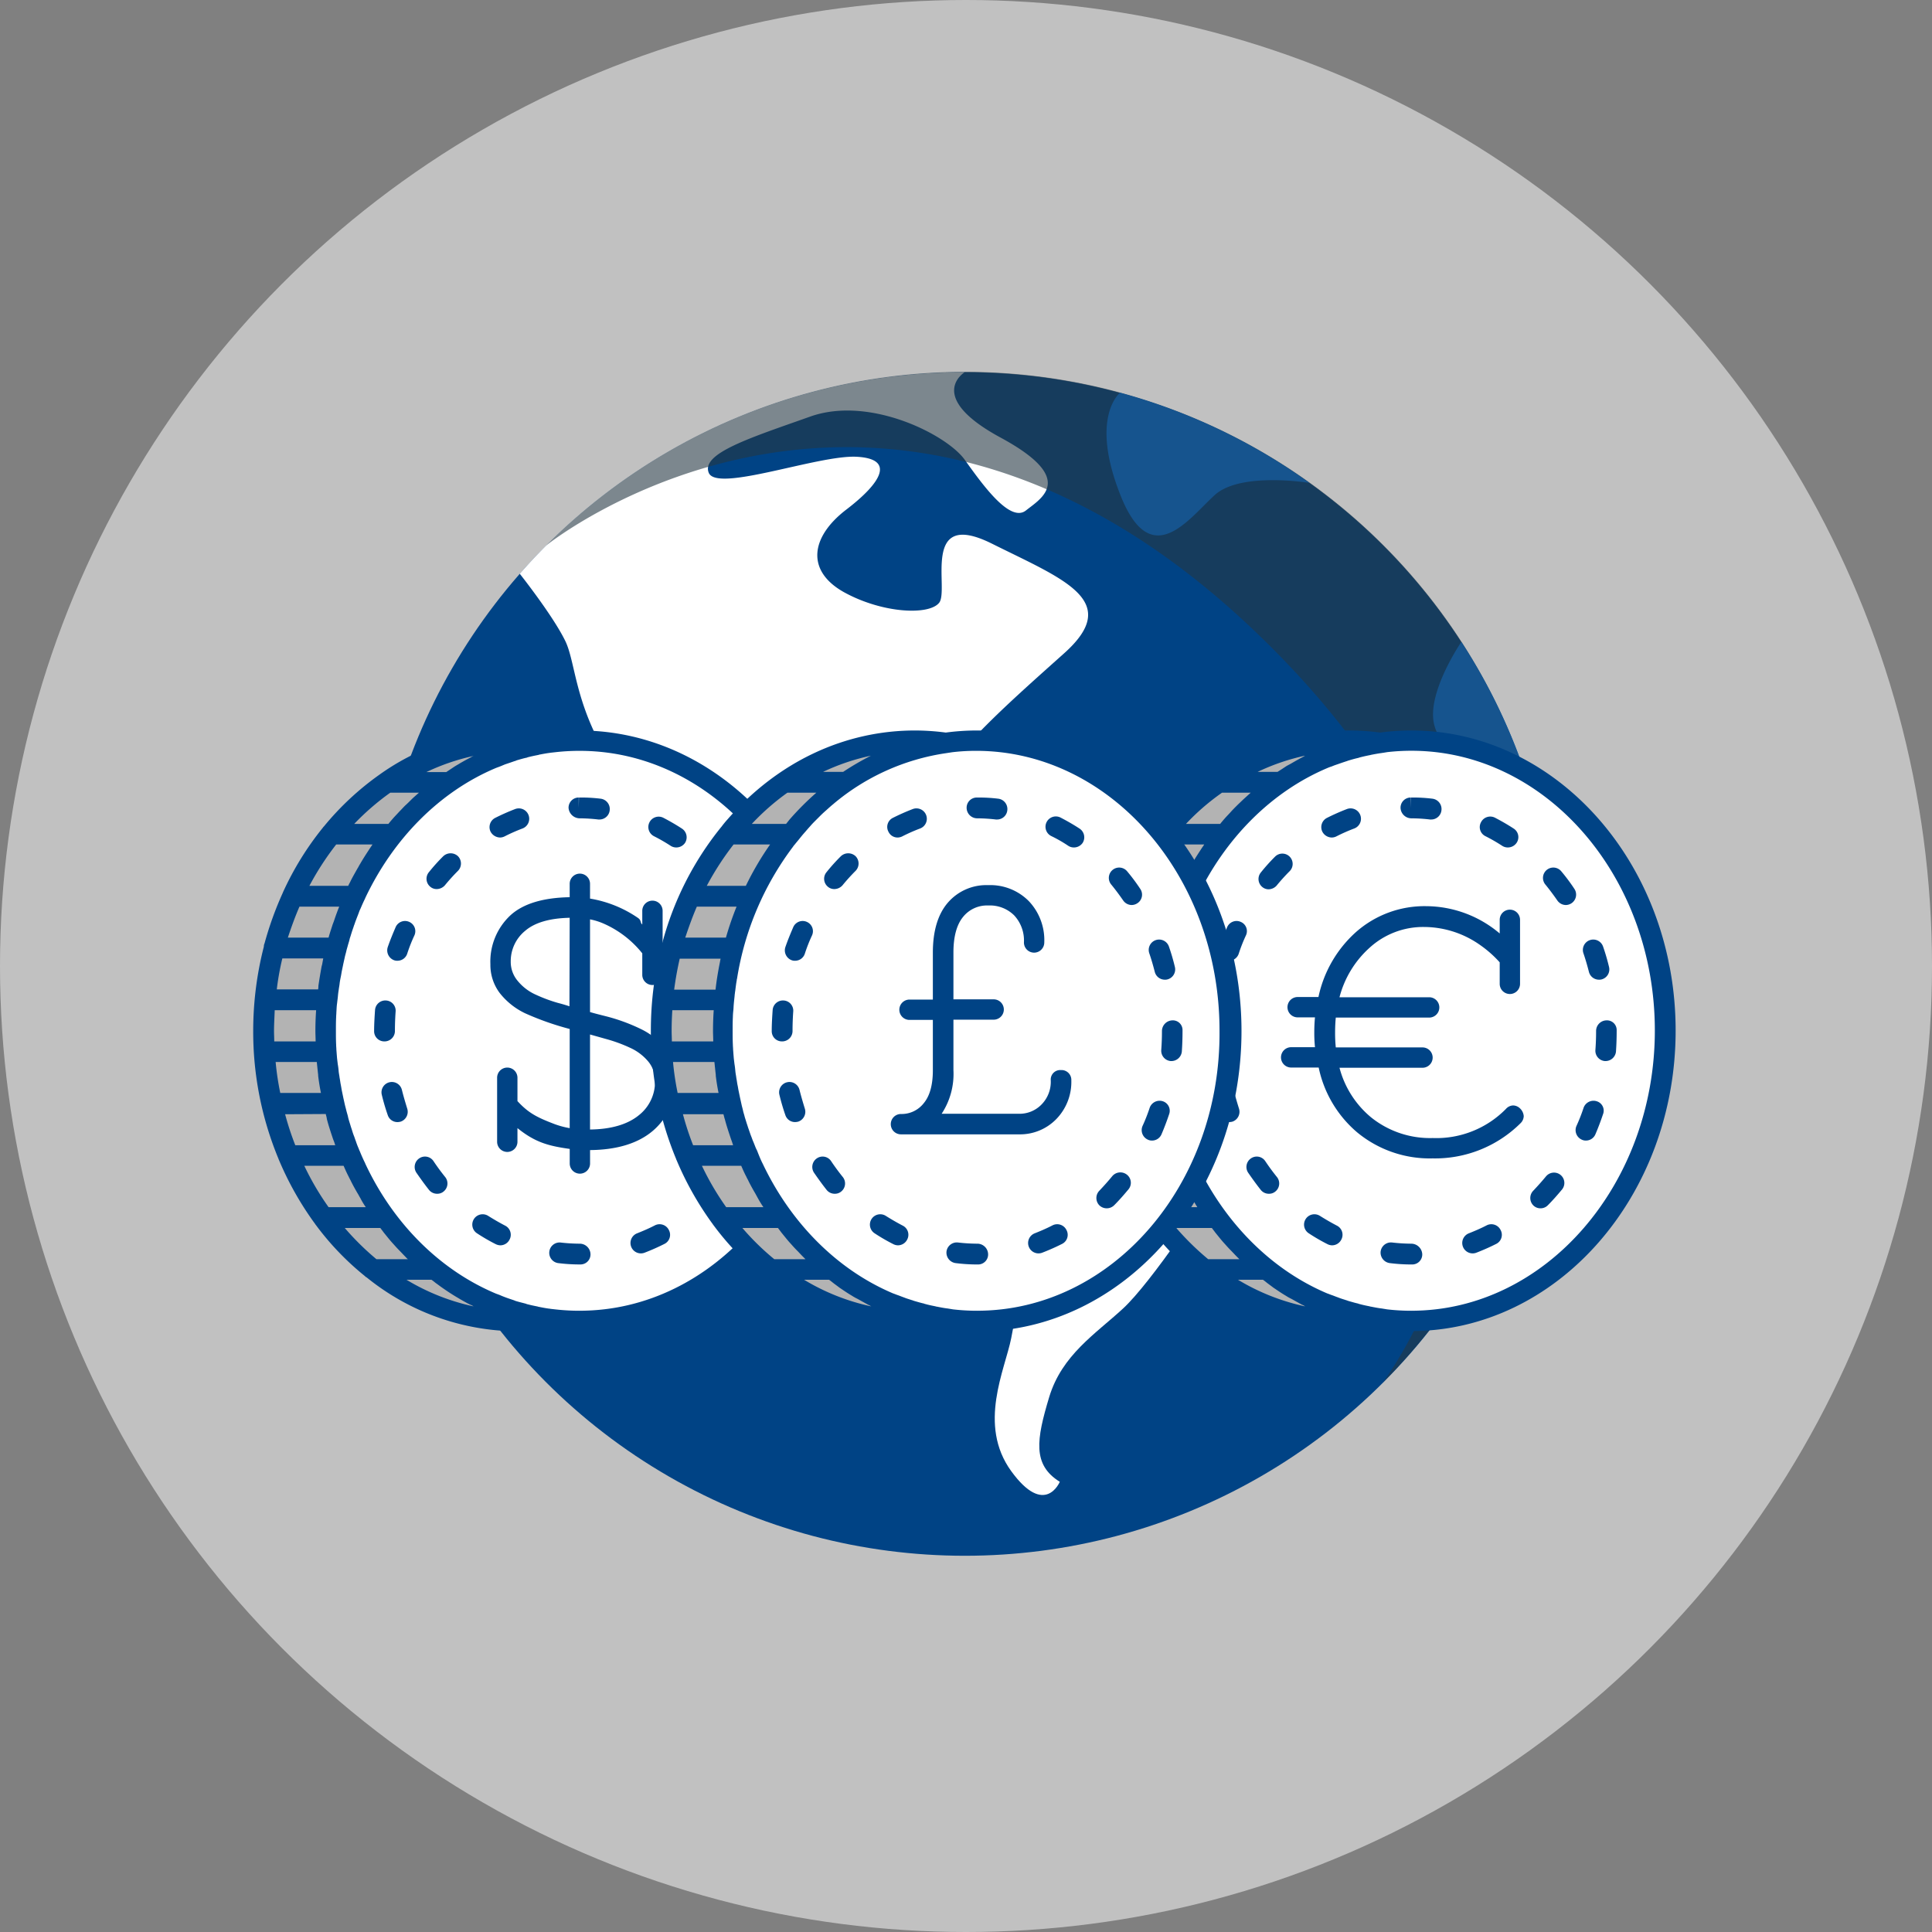 <svg xmlns="http://www.w3.org/2000/svg" viewBox="-17953 -15396 329 329"><rect x="-17953" y="-15396" width="329" height="329" fill="#808080" stroke="none"/><defs><style>.a{fill:#f2f2f2;opacity:0.575;}.b{fill:#004385;}.c{fill:#0080ff;}.d{fill:#fff;}.e{fill:#253744;opacity:0.6;}.f{fill:#b3b3b3;}</style></defs><g transform="translate(-18412 -17243)"><circle class="a" cx="164.5" cy="164.5" r="164.5" transform="translate(459 1847)"/><g transform="translate(502.119 1910.376)"><g transform="translate(20.392)"><circle class="b" cx="100.778" cy="100.778" r="100.778"/><path class="c" d="M520.3,171.537A100.132,100.132,0,0,0,504.085,116.7s-5.747,8.385-4.685,13.778,7.44,5.826,6.771,9.763c-.669,3.976-5.314-1.142-11.1,9.29-5.747,10.432-2.874,24.84,5.393,25.9C508.769,176.576,520.3,171.537,520.3,171.537Z" transform="translate(-318.748 -70.759)"/><path class="c" d="M371.434,8.9a100.262,100.262,0,0,1,32.241,15.353s-11.692-1.929-16.1,2.047-10.865,13.306-16.1,0C366.2,12.955,371.434,8.9,371.434,8.9Z" transform="translate(-244.202 -5.396)"/><path class="d" d="M115.3,34.327A100.575,100.575,0,0,1,191.08,0s-6.85,4.133,6.1,11.141,7.007,10.275,4.33,12.4c-2.716,2.165-7.362-4.33-10.432-8.621s-16.219-10.944-26.3-7.362-18.7,6.259-17.282,9.605c1.457,3.346,18.7-3.11,25.194-2.756s4.33,4.33-1.811,9.015c-6.1,4.685-6.85,10.432-.354,14.054,6.5,3.582,14.408,3.976,16.18,1.811,1.811-2.165-3.228-16.18,9.015-10.078s22.321,9.723,12.243,18.7C197.891,56.924,186.356,67,186,72.749s3.582,10.432,1.457,10.786c-2.165.354-4.133-2.323-5.59-4.33-1.457-1.968-8.109-2.716-11.338-1.457s-9.369,6.1-5.944,10.786,8.109,2.519,12.794,4.685,9.054,10.393,8.149,12.243-4.881-.512-8.149-6.85-9.369-2.165-13.7-3.228c-4.291-1.063-7.558-1.811-11.849-9.369-4.33-7.558-13.266-9.684-16.928-14.054C124.433,59.443,125.181,50,123.016,45.7,120.89,41.374,115.3,34.327,115.3,34.327Z" transform="translate(-90.302)"/><path class="d" d="M313.243,259.316s10.786,1.063,16.18,5.748,6.1,6.5,14.408,8.267c8.267,1.811,11.889,6.5,6.5,15.471-5.393,9.015-15.117,23.384-19.8,27.714s-10.432,7.913-12.6,15.117-2.874,11.5,1.811,14.408c0,0-2.519,6.1-8.267-1.811s-1.063-17.282,0-22.675,3.976-21.612,2.165-25.549c-1.811-3.976-10.078-6.5-12.243-14.762S303.008,256.876,313.243,259.316Z" transform="translate(-202.781 -157.082)"/><path class="e" d="M126.7,29.525A100.767,100.767,0,1,1,269.206,172.031s45.7-60.467-19.014-125.185C185.474-17.912,126.7,29.525,126.7,29.525Z" transform="translate(-97.215 0)"/></g><g transform="translate(141.64 61.018)"><ellipse class="f" cx="43.579" cy="49.208" rx="43.579" ry="49.208" transform="translate(2.126 1.968)"/><ellipse class="d" cx="43.579" cy="49.208" rx="43.579" ry="49.208" transform="translate(12.243 1.968)"/><path class="b" d="M415.385,155a39.293,39.293,0,0,0-5.314.354,40.268,40.268,0,0,0-28.816,7.2h0a48.319,48.319,0,0,0-9.409,8.779,1.045,1.045,0,0,0-.2.236,51.093,51.093,0,0,0-6.692,10.786,1.918,1.918,0,0,0-.118.276,57.524,57.524,0,0,0-3.11,8.621,1.257,1.257,0,0,0-.118.551,57.337,57.337,0,0,0,2.48,36.06c.039.079.039.157.079.2a53.751,53.751,0,0,0,6.1,10.826c.079.079.118.2.2.276a47.368,47.368,0,0,0,8.346,8.7.948.948,0,0,0,.315.236,41.076,41.076,0,0,0,25.667,9.172,40.477,40.477,0,0,0,5.275-.354,39.292,39.292,0,0,0,5.314.354c24.8,0,45-22.951,45-51.176S440.186,155,415.385,155Zm-18.66,4.606c-.591.315-1.142.63-1.693.945-.315.2-.669.354-.984.551-.472.315-.945.63-1.457.945h-3.386a36.873,36.873,0,0,1,8.07-2.756A3.932,3.932,0,0,1,396.726,159.606Zm-17.794,76.568h-6.338a46.534,46.534,0,0,1-4.133-7.047h6.692c.276.63.551,1.26.866,1.85.118.276.276.512.394.787.354.709.748,1.417,1.142,2.086.157.276.276.512.433.787ZM367.673,185h6.771c-.315.787-.591,1.535-.866,2.323-.079.236-.157.433-.236.669-.236.748-.472,1.535-.709,2.283h-6.889A42.3,42.3,0,0,1,367.673,185Zm-4.37,21.179c0-1.181.079-2.362.118-3.543h7.047v.079c-.079,1.142-.118,2.283-.118,3.464,0,.59.039,1.181.039,1.771h-7.047C363.343,207.357,363.3,206.767,363.3,206.176Zm7.322,5.275c.079.748.157,1.5.236,2.2v.157c.118.984.276,1.968.472,2.913h-6.968a47.324,47.324,0,0,1-.787-5.275Zm1.063-17.636c-.039.2-.079.433-.118.63a4.576,4.576,0,0,1-.157.709c-.2,1.1-.394,2.2-.551,3.346v.157c0,.157-.039.315-.039.433h-7.007a44.661,44.661,0,0,1,.945-5.275Zm.433,26.494c.039.2.118.433.157.63.039.079.039.157.079.236.276,1.063.63,2.126.984,3.189.079.236.158.433.236.669.079.2.118.394.2.59h-6.81a48.613,48.613,0,0,1-1.732-5.275h6.889Zm5.866-42.555c-.157.236-.276.512-.433.748-.394.669-.748,1.378-1.142,2.086-.118.276-.276.512-.394.787a.137.137,0,0,1-.039.079h-6.614a48.051,48.051,0,0,1,4.566-7.047h6.181c-.2.315-.433.63-.63.945C378.971,176.14,378.46,176.927,377.987,177.754Zm5.157-12.164h4.881l-1.3,1.181c-.354.354-.709.669-1.063,1.024s-.709.709-1.023,1.063-.669.709-.984,1.063c-.276.315-.551.63-.827.984H377A39.134,39.134,0,0,1,383.144,165.59Zm-7.795,74.127h6.062c.2.276.394.512.59.787.551.669,1.063,1.338,1.653,1.968.315.354.63.709.984,1.063s.669.709,1.023,1.063l.433.433h-5.314A46.152,46.152,0,0,1,375.35,239.716Zm21.927,13.345a37.232,37.232,0,0,1-11.416-4.527h4.252c.236.157.472.354.669.512.354.276.748.551,1.1.827.709.472,1.378.945,2.126,1.378a7.92,7.92,0,0,0,.984.551c.551.315,1.142.63,1.693.945A2.81,2.81,0,0,1,397.277,253.062Zm18.109.748a35.36,35.36,0,0,1-4.133-.236l-.709-.118c-.079,0-.157-.039-.276-.039-.63-.079-1.22-.2-1.811-.315a.3.3,0,0,1-.157-.039c-.591-.118-1.181-.236-1.732-.394a.56.56,0,0,1-.236-.079c-.551-.118-1.063-.276-1.614-.433-.157-.039-.315-.118-.472-.157-.472-.157-.905-.276-1.378-.472-.354-.118-.709-.276-1.063-.394-.236-.079-.512-.2-.748-.276-9.487-4.015-17.361-11.928-22.163-22.006l-.118-.236c-.276-.551-.512-1.142-.748-1.732a4.373,4.373,0,0,0-.276-.63c-.2-.433-.354-.905-.551-1.338-.118-.276-.2-.551-.315-.827-.157-.394-.276-.787-.433-1.22-.118-.315-.2-.63-.315-.945-.118-.394-.236-.748-.354-1.142-.079-.354-.2-.669-.276-1.024-.079-.394-.2-.748-.276-1.142L375,217.553c-.079-.394-.157-.748-.236-1.142-.079-.354-.118-.709-.2-1.063-.079-.394-.118-.787-.2-1.181-.039-.354-.118-.709-.157-1.063-.039-.433-.079-.866-.157-1.3-.039-.315-.079-.669-.118-.984-.039-.472-.079-.984-.118-1.5,0-.276-.039-.551-.039-.827-.039-.787-.039-1.575-.039-2.362s0-1.575.039-2.362c0-.276.039-.551.039-.827.039-.512.039-.984.118-1.5.039-.315.079-.669.118-.984.039-.433.079-.866.157-1.3.039-.354.118-.709.157-1.063.039-.394.118-.787.2-1.181.079-.354.118-.709.2-1.063.079-.394.157-.748.236-1.142l.236-1.063c.079-.394.2-.748.276-1.142.079-.354.2-.669.276-1.024.118-.394.236-.748.354-1.142a8.859,8.859,0,0,1,.315-.945c.118-.394.276-.787.433-1.22.118-.276.2-.551.315-.827a13.6,13.6,0,0,1,.551-1.338,4.374,4.374,0,0,1,.276-.63c.236-.59.512-1.142.748-1.732l.118-.236c4.8-10.078,12.676-17.99,22.163-22.006a5.738,5.738,0,0,1,.748-.276c.354-.157.709-.276,1.063-.394.433-.157.905-.315,1.378-.472.157-.039.315-.118.472-.157.512-.157,1.063-.315,1.614-.433.079-.039.157-.039.236-.079.59-.157,1.142-.276,1.732-.394a.3.3,0,0,0,.157-.039c.591-.118,1.22-.236,1.811-.315.079,0,.157-.039.276-.039l.709-.118a36.378,36.378,0,0,1,4.133-.236c22.872,0,41.453,21.376,41.453,47.633S438.218,253.81,415.385,253.81Z" transform="translate(-359.8 -155)"/><path class="b" d="M527.133,368.778c-.984.512-2.008.945-2.992,1.338a1.769,1.769,0,1,0,1.26,3.307,36.883,36.883,0,0,0,3.385-1.5,1.718,1.718,0,0,0,.748-2.362A1.755,1.755,0,0,0,527.133,368.778Z" transform="translate(-458.754 -284.494)"/><path class="b" d="M555.131,346.809c-.709.866-1.457,1.693-2.2,2.48a1.783,1.783,0,0,0,0,2.48,1.7,1.7,0,0,0,1.22.512,1.723,1.723,0,0,0,1.26-.512c.866-.866,1.653-1.771,2.441-2.716a1.762,1.762,0,0,0-2.716-2.244Z" transform="translate(-476.596 -270.911)"/><path class="b" d="M492.916,376.677a29.721,29.721,0,0,1-3.267-.2,1.772,1.772,0,0,0-1.968,1.535,1.8,1.8,0,0,0,1.535,1.968,29.192,29.192,0,0,0,3.7.236h.157a1.7,1.7,0,0,0,1.693-1.771A1.886,1.886,0,0,0,492.916,376.677Z" transform="translate(-437.331 -289.284)"/><path class="b" d="M563.294,217.962a31.956,31.956,0,0,0-2.2-2.952,1.762,1.762,0,1,0-2.716,2.244c.709.866,1.378,1.771,2.008,2.677a1.781,1.781,0,0,0,1.457.787,1.821,1.821,0,0,0,.984-.315A1.771,1.771,0,0,0,563.294,217.962Z" transform="translate(-479.955 -190.996)"/><path class="b" d="M575.639,315.256a1.791,1.791,0,0,0-2.244,1.1,29.959,29.959,0,0,1-1.22,3.11,1.778,1.778,0,0,0,.905,2.323,1.544,1.544,0,0,0,.708.157,1.75,1.75,0,0,0,1.614-1.063q.709-1.653,1.3-3.425A1.667,1.667,0,0,0,575.639,315.256Z" transform="translate(-488.482 -252.113)"/><path class="b" d="M582.481,280.4a1.8,1.8,0,0,0-1.771,1.811c0,1.1-.039,2.165-.118,3.228a1.763,1.763,0,0,0,1.614,1.89h.118a1.791,1.791,0,0,0,1.771-1.614c.079-1.142.118-2.323.118-3.5v-.118A1.644,1.644,0,0,0,582.481,280.4Z" transform="translate(-493.67 -231.035)"/><path class="b" d="M436.572,214.317a1.886,1.886,0,0,0,1.378-.63q1.063-1.3,2.244-2.48a1.754,1.754,0,0,0-2.48-2.48,31.67,31.67,0,0,0-2.441,2.716,1.755,1.755,0,0,0,.236,2.48A1.68,1.68,0,0,0,436.572,214.317Z" transform="translate(-405.315 -187.272)"/><path class="b" d="M463.829,193.66a1.792,1.792,0,0,0,.787-.2,29.559,29.559,0,0,1,3.031-1.338,1.769,1.769,0,1,0-1.26-3.307,36.86,36.86,0,0,0-3.386,1.5,1.766,1.766,0,0,0-.787,2.362A1.828,1.828,0,0,0,463.829,193.66Z" transform="translate(-421.786 -175.434)"/><path class="b" d="M460.155,366.194c-.984-.512-1.929-1.063-2.874-1.653a1.763,1.763,0,1,0-1.929,2.952,32.011,32.011,0,0,0,3.189,1.85,1.792,1.792,0,0,0,.787.2,1.77,1.77,0,0,0,1.575-.984A1.738,1.738,0,0,0,460.155,366.194Z" transform="translate(-417.246 -281.871)"/><path class="b" d="M415.543,276.987q0-1.653.118-3.307a1.736,1.736,0,0,0-1.614-1.89,1.759,1.759,0,0,0-1.89,1.614c-.079,1.181-.157,2.4-.157,3.582v.039a1.731,1.731,0,0,0,1.771,1.732A1.764,1.764,0,0,0,415.543,276.987Z" transform="translate(-391.451 -225.811)"/><path class="b" d="M418.745,308.319a1.762,1.762,0,0,0-3.425.827,35.71,35.71,0,0,0,1.024,3.5A1.723,1.723,0,0,0,418,313.83a2.322,2.322,0,0,0,.551-.079,1.775,1.775,0,0,0,1.1-2.244C419.335,310.484,419.02,309.421,418.745,308.319Z" transform="translate(-393.432 -247.144)"/><path class="b" d="M421.417,237.566a1.745,1.745,0,0,0-2.323.905c-.472,1.1-.945,2.244-1.338,3.386a1.791,1.791,0,0,0,1.1,2.244,1.435,1.435,0,0,0,.551.079A1.738,1.738,0,0,0,421.063,243a26.844,26.844,0,0,1,1.22-3.11A1.7,1.7,0,0,0,421.417,237.566Z" transform="translate(-394.885 -204.97)"/><path class="b" d="M432.85,340.094a1.736,1.736,0,0,0-2.441-.472,1.771,1.771,0,0,0-.472,2.441c.709,1.024,1.417,2.008,2.165,2.952a1.751,1.751,0,0,0,1.378.63,1.65,1.65,0,0,0,1.1-.394,1.755,1.755,0,0,0,.236-2.48C434.15,341.944,433.48,341.039,432.85,340.094Z" transform="translate(-402.145 -266.754)"/><path class="b" d="M576.2,250.889a1.762,1.762,0,0,0,1.693,1.338,1.615,1.615,0,0,0,.433-.039,1.76,1.76,0,0,0,1.3-2.126,35.723,35.723,0,0,0-1.023-3.5,1.768,1.768,0,0,0-3.346,1.142C575.611,248.724,575.926,249.826,576.2,250.889Z" transform="translate(-490.383 -209.79)"/><path class="b" d="M498.15,187.543a28.3,28.3,0,0,1,3.189.2h.2a1.748,1.748,0,0,0,1.732-1.575,1.772,1.772,0,0,0-1.535-1.968,27.411,27.411,0,0,0-3.661-.2l-.039,1.771V184a1.731,1.731,0,0,0-1.732,1.771A1.859,1.859,0,0,0,498.15,187.543Z" transform="translate(-442.565 -172.584)"/><path class="b" d="M531.524,195.565a30.057,30.057,0,0,1,2.874,1.653,1.741,1.741,0,0,0,.945.276,1.8,1.8,0,0,0,1.5-.787,1.732,1.732,0,0,0-.512-2.441c-1.024-.669-2.126-1.3-3.189-1.85a1.766,1.766,0,0,0-2.362.787A1.718,1.718,0,0,0,531.524,195.565Z" transform="translate(-463.341 -177.574)"/><path class="b" d="M484.124,264.934a1.71,1.71,0,0,0-1.22.59,16.6,16.6,0,0,1-12.479,4.96,16.013,16.013,0,0,1-10.511-3.543,16.35,16.35,0,0,1-5.354-8.424h14.133a1.732,1.732,0,0,0,0-3.464H453.93a23.822,23.822,0,0,1-.118-2.48q0-1.417.118-2.6h15.9a1.732,1.732,0,0,0,0-3.464H454.56a17.113,17.113,0,0,1,5.118-8.424,13.52,13.52,0,0,1,9.212-3.543,16.652,16.652,0,0,1,9.724,3.149,19.091,19.091,0,0,1,3.228,2.874v3.661a1.732,1.732,0,1,0,3.464,0v-10.9a1.732,1.732,0,1,0-3.464,0v2.323A19.49,19.49,0,0,0,469.361,231a17.611,17.611,0,0,0-12.125,4.527,20.507,20.507,0,0,0-6.259,10.944h-3.543a1.732,1.732,0,1,0,0,3.464h2.952c-.079.787-.118,1.693-.118,2.6a23.83,23.83,0,0,0,.118,2.48h-4.055a1.732,1.732,0,0,0,0,3.464h4.685a19.75,19.75,0,0,0,6.535,11.023,19.387,19.387,0,0,0,12.873,4.448,20.643,20.643,0,0,0,14.959-5.984,1.751,1.751,0,0,0,.551-1.22,2.042,2.042,0,0,0-.709-1.378A1.719,1.719,0,0,0,484.124,264.934Z" transform="translate(-411.217 -201.082)"/></g><g transform="translate(0 61.018)"><ellipse class="f" cx="43.579" cy="49.208" rx="43.579" ry="49.208" transform="translate(1.653 1.968)"/><ellipse class="d" cx="43.579" cy="49.208" rx="43.579" ry="49.208" transform="translate(11.771 1.968)"/><path class="b" d="M55.585,155a39.293,39.293,0,0,0-5.314.354,40.268,40.268,0,0,0-28.816,7.2h0a48.318,48.318,0,0,0-9.409,8.779,1.044,1.044,0,0,0-.2.236A51.092,51.092,0,0,0,5.157,182.36a1.918,1.918,0,0,0-.118.276,57.525,57.525,0,0,0-3.11,8.621,1.257,1.257,0,0,0-.118.551A57.715,57.715,0,0,0,0,206.176a56.445,56.445,0,0,0,4.291,21.73c.039.079.039.157.079.2a53.747,53.747,0,0,0,6.1,10.826c.079.079.118.2.2.276a47.369,47.369,0,0,0,8.346,8.7.947.947,0,0,0,.315.236A41.076,41.076,0,0,0,45,257.313a40.481,40.481,0,0,0,5.275-.354,39.3,39.3,0,0,0,5.314.354c24.8,0,45-22.951,45-51.176S80.386,155,55.585,155Zm-18.66,4.645c-.551.276-1.1.59-1.653.905-.315.2-.669.394-.984.59l-1.417.945H29.485a36.87,36.87,0,0,1,8.07-2.756A3.139,3.139,0,0,0,36.926,159.645ZM19.171,236.173H12.833A46.535,46.535,0,0,1,8.7,229.127h6.692c.276.63.551,1.26.866,1.85.118.276.276.512.394.787.354.709.748,1.417,1.142,2.086.157.236.276.512.433.748A12.826,12.826,0,0,0,19.171,236.173ZM7.873,185h6.771c-.315.787-.59,1.535-.866,2.362-.079.236-.157.433-.236.63-.236.748-.512,1.535-.709,2.283H5.9C6.5,188.461,7.125,186.729,7.873,185Zm-4.33,21.179c0-1.181.079-2.362.118-3.543h7.047v.079c-.079,1.142-.118,2.283-.118,3.464,0,.59.039,1.181.039,1.771H3.582C3.582,207.357,3.543,206.767,3.543,206.176Zm7.283,5.275c.079.748.157,1.5.236,2.2v.157c.118.984.276,1.968.472,2.913H4.606a47.333,47.333,0,0,1-.787-5.275Zm1.1-17.636c-.039.2-.079.433-.118.63a4.577,4.577,0,0,1-.157.709c-.2,1.1-.394,2.244-.551,3.346v.157c0,.157-.039.315-.039.433H4.015a44.649,44.649,0,0,1,.945-5.275Zm.433,26.494c.039.236.118.433.157.669,0,.079.039.157.039.236.276,1.063.63,2.126.984,3.189.079.236.157.433.236.63s.118.394.2.59H7.165a48.608,48.608,0,0,1-1.732-5.275l6.928-.039Zm5.826-42.555c-.157.236-.276.512-.433.748-.394.709-.787,1.378-1.142,2.086-.118.276-.276.512-.394.787a.137.137,0,0,1-.039.079H9.566a48.052,48.052,0,0,1,4.567-7.047h6.181c-.2.315-.433.63-.63.945C19.171,176.14,18.66,176.927,18.187,177.754Zm5.157-12.164h4.881c-.433.394-.866.748-1.3,1.181-.354.354-.709.709-1.063,1.024-.354.354-.669.709-1.024,1.063-.315.354-.669.709-.984,1.063-.276.315-.551.63-.827.984H17.2A43.05,43.05,0,0,1,23.344,165.59Zm-7.755,74.127h6.062c.2.276.394.512.59.787.551.669,1.063,1.338,1.653,1.968.315.354.63.709.984,1.063s.669.709,1.024,1.063a4.493,4.493,0,0,0,.433.433H20.982A45.826,45.826,0,0,1,15.589,239.716Zm21.927,13.345A37.232,37.232,0,0,1,26.1,248.535h4.252a7.568,7.568,0,0,1,.669.512c.394.276.748.551,1.142.827.669.472,1.378.945,2.086,1.378.315.2.669.394.984.59.551.315,1.1.63,1.653.905A3.138,3.138,0,0,1,37.516,253.062Zm18.069.748a36.548,36.548,0,0,1-4.173-.236l-.709-.079c-.079,0-.157-.039-.276-.039-.63-.079-1.22-.2-1.811-.315a.145.145,0,0,1-.118-.039c-.59-.118-1.181-.236-1.771-.394a.559.559,0,0,1-.236-.079c-.551-.157-1.1-.276-1.614-.433a1.92,1.92,0,0,1-.433-.157c-.472-.157-.945-.315-1.378-.472-.315-.118-.63-.236-.984-.394-.276-.118-.551-.2-.827-.315-9.487-4.015-17.361-11.889-22.124-22.006-.039-.079-.079-.2-.118-.276-.276-.551-.512-1.1-.748-1.653-.079-.236-.2-.433-.276-.669a13.474,13.474,0,0,1-.512-1.338c-.118-.276-.2-.59-.315-.866-.157-.394-.276-.787-.394-1.181-.118-.315-.2-.63-.315-.984-.118-.394-.236-.748-.315-1.142-.079-.354-.2-.709-.276-1.023-.079-.354-.2-.748-.276-1.1l-.236-1.063c-.079-.394-.157-.748-.236-1.142-.079-.354-.118-.709-.2-1.1s-.118-.787-.2-1.181c-.039-.354-.118-.709-.157-1.063a12.23,12.23,0,0,0-.157-1.26c-.039-.315-.079-.669-.118-.984-.039-.472-.079-.984-.118-1.5,0-.276-.039-.551-.039-.827-.039-.787-.039-1.535-.039-2.323s0-1.575.039-2.362c0-.276.039-.551.039-.827.039-.512.039-.984.118-1.5.039-.354.079-.669.118-.984.039-.433.079-.866.157-1.3.039-.354.118-.709.157-1.063.039-.394.118-.787.2-1.181.079-.354.118-.709.2-1.1s.157-.748.236-1.142l.236-1.063c.079-.394.2-.748.276-1.1s.2-.709.276-1.024c.118-.394.236-.748.315-1.142.118-.315.2-.63.315-.984.118-.394.276-.787.394-1.181.118-.276.2-.59.315-.866.157-.433.354-.905.512-1.338a4.8,4.8,0,0,1,.276-.669c.236-.551.472-1.1.748-1.653.039-.079.079-.2.118-.276,4.8-10.078,12.637-17.99,22.124-22.006.276-.118.551-.2.827-.315.315-.118.63-.276.984-.394.472-.157.945-.315,1.378-.472a1.92,1.92,0,0,0,.433-.157c.551-.157,1.063-.315,1.614-.433a.56.56,0,0,0,.236-.079c.59-.157,1.181-.276,1.771-.394a.145.145,0,0,0,.118-.039c.59-.118,1.22-.236,1.811-.315.079,0,.157-.039.276-.039l.709-.079a36.548,36.548,0,0,1,4.173-.236c22.872,0,41.453,21.376,41.453,47.633S78.457,253.81,55.585,253.81Z" transform="translate(0 -155)"/><path class="b" d="M138.29,187.543a28.3,28.3,0,0,1,3.189.2h.2a1.748,1.748,0,0,0,1.732-1.575,1.772,1.772,0,0,0-1.535-1.968,27.777,27.777,0,0,0-3.661-.2h-.039l-.039,1.771V184a1.731,1.731,0,0,0-1.732,1.771A1.923,1.923,0,0,0,138.29,187.543Z" transform="translate(-82.704 -172.584)"/><path class="b" d="M104.029,193.66a1.792,1.792,0,0,0,.787-.2,29.559,29.559,0,0,1,3.031-1.338,1.769,1.769,0,1,0-1.26-3.307,36.86,36.86,0,0,0-3.386,1.5,1.766,1.766,0,0,0-.787,2.362A1.874,1.874,0,0,0,104.029,193.66Z" transform="translate(-61.986 -175.434)"/><path class="b" d="M216.4,250.889a1.762,1.762,0,0,0,1.693,1.338,1.615,1.615,0,0,0,.433-.039,1.76,1.76,0,0,0,1.3-2.126,35.724,35.724,0,0,0-1.024-3.5,1.768,1.768,0,0,0-3.346,1.142C215.811,248.724,216.126,249.826,216.4,250.889Z" transform="translate(-130.583 -209.79)"/><path class="b" d="M203.494,217.962a31.956,31.956,0,0,0-2.2-2.952,1.762,1.762,0,1,0-2.716,2.244c.709.866,1.378,1.771,2.008,2.677a1.781,1.781,0,0,0,1.457.787,1.821,1.821,0,0,0,.984-.315A1.736,1.736,0,0,0,203.494,217.962Z" transform="translate(-120.155 -190.996)"/><path class="b" d="M133.116,376.677a29.72,29.72,0,0,1-3.267-.2,1.765,1.765,0,0,0-.433,3.5,29.193,29.193,0,0,0,3.7.236h.157a1.7,1.7,0,0,0,1.693-1.771A1.833,1.833,0,0,0,133.116,376.677Z" transform="translate(-77.531 -289.284)"/><path class="b" d="M195.431,346.809c-.709.866-1.457,1.693-2.2,2.48a1.783,1.783,0,0,0,0,2.48,1.7,1.7,0,0,0,1.22.512,1.723,1.723,0,0,0,1.26-.512c.866-.866,1.653-1.771,2.441-2.716a1.762,1.762,0,0,0-2.716-2.244Z" transform="translate(-116.856 -270.911)"/><path class="b" d="M167.333,368.778c-.984.512-2.008.945-2.992,1.338a1.769,1.769,0,1,0,1.26,3.307,36.876,36.876,0,0,0,3.386-1.5,1.718,1.718,0,0,0,.748-2.362A1.755,1.755,0,0,0,167.333,368.778Z" transform="translate(-98.954 -284.494)"/><path class="b" d="M176.566,194.266c-1.024-.669-2.126-1.3-3.189-1.85a1.761,1.761,0,0,0-1.575,3.149,30.058,30.058,0,0,1,2.874,1.653,1.741,1.741,0,0,0,.945.276,1.8,1.8,0,0,0,1.5-.787A1.776,1.776,0,0,0,176.566,194.266Z" transform="translate(-103.581 -177.574)"/><path class="b" d="M222.681,280.4a1.8,1.8,0,0,0-1.771,1.811c0,1.1-.039,2.165-.118,3.228a1.763,1.763,0,0,0,1.614,1.89h.118a1.791,1.791,0,0,0,1.771-1.614c.079-1.142.118-2.323.118-3.5v-.118A1.644,1.644,0,0,0,222.681,280.4Z" transform="translate(-133.87 -231.035)"/><path class="b" d="M55.843,276.987q0-1.653.118-3.307a1.736,1.736,0,0,0-1.614-1.89,1.759,1.759,0,0,0-1.89,1.614c-.079,1.181-.157,2.4-.157,3.582v.039a1.731,1.731,0,0,0,1.771,1.732A1.764,1.764,0,0,0,55.843,276.987Z" transform="translate(-31.711 -225.811)"/><path class="b" d="M215.939,315.256a1.791,1.791,0,0,0-2.244,1.1,29.946,29.946,0,0,1-1.22,3.11,1.778,1.778,0,0,0,.905,2.323,1.544,1.544,0,0,0,.709.157,1.751,1.751,0,0,0,1.614-1.063q.709-1.653,1.3-3.425A1.7,1.7,0,0,0,215.939,315.256Z" transform="translate(-128.742 -252.113)"/><path class="b" d="M61.717,237.566a1.745,1.745,0,0,0-2.323.905c-.472,1.1-.945,2.244-1.338,3.386a1.791,1.791,0,0,0,1.1,2.244,1.435,1.435,0,0,0,.551.079A1.738,1.738,0,0,0,61.363,243a26.85,26.85,0,0,1,1.22-3.11A1.729,1.729,0,0,0,61.717,237.566Z" transform="translate(-35.145 -204.97)"/><path class="b" d="M73.05,340.094a1.736,1.736,0,0,0-2.441-.472,1.771,1.771,0,0,0-.472,2.441c.709,1.024,1.417,2.008,2.165,2.952a1.751,1.751,0,0,0,1.378.63,1.65,1.65,0,0,0,1.1-.394,1.755,1.755,0,0,0,.236-2.48C74.35,341.944,73.68,341.039,73.05,340.094Z" transform="translate(-42.345 -266.754)"/><path class="b" d="M58.945,308.319a1.762,1.762,0,0,0-3.425.827,35.72,35.72,0,0,0,1.024,3.5A1.723,1.723,0,0,0,58.2,313.83a2.323,2.323,0,0,0,.551-.079,1.775,1.775,0,0,0,1.1-2.244C59.535,310.484,59.22,309.421,58.945,308.319Z" transform="translate(-33.632 -247.144)"/><path class="b" d="M77.814,208.627a31.671,31.671,0,0,0-2.441,2.716,1.755,1.755,0,0,0,.236,2.48,1.65,1.65,0,0,0,1.1.394,1.886,1.886,0,0,0,1.378-.63q1.063-1.3,2.244-2.48a1.783,1.783,0,0,0,0-2.48A1.832,1.832,0,0,0,77.814,208.627Z" transform="translate(-45.455 -187.212)"/><path class="b" d="M100.355,366.194c-.984-.512-1.929-1.063-2.874-1.653a1.763,1.763,0,1,0-1.929,2.952,32.012,32.012,0,0,0,3.189,1.85,1.936,1.936,0,0,0,.787.2,1.77,1.77,0,0,0,1.575-.984A1.738,1.738,0,0,0,100.355,366.194Z" transform="translate(-57.446 -281.871)"/><path class="b" d="M128.188,243.354a31.029,31.029,0,0,0-5.944-2.165c-1.26-.315-2.165-.551-2.677-.709V224.695a11,11,0,0,1,2.283.709,17.343,17.343,0,0,1,6.614,5.078v3.661a1.732,1.732,0,0,0,3.464,0v-10.9a1.732,1.732,0,0,0-3.464,0v2.323c-.394-.315-.118-.669-.709-1.1a20.255,20.255,0,0,0-8.188-3.307v-2.519a1.732,1.732,0,1,0-3.464,0v2.283c-4.527.079-7.913,1.1-10.078,3.071a10.777,10.777,0,0,0-3.425,8.346,7.956,7.956,0,0,0,1.575,4.881,12.125,12.125,0,0,0,4.33,3.464,48.371,48.371,0,0,0,7.6,2.677v16.888a14.665,14.665,0,0,1-2.519-.669c-3.11-1.181-4.527-1.929-6.377-3.937v-3.976a1.732,1.732,0,1,0-3.464,0v10.9a1.732,1.732,0,0,0,3.464,0v-2.323c3.031,2.441,5.275,3.031,8.9,3.543v2.48a1.732,1.732,0,1,0,3.464,0v-2.283c4.566-.039,8.149-1.142,10.629-3.228a11.056,11.056,0,0,0,3.937-8.857,8.174,8.174,0,0,0-1.575-5.039A12.283,12.283,0,0,0,128.188,243.354ZM116.063,239.5q-.886-.3-2.008-.59a25.551,25.551,0,0,1-3.7-1.378,8.39,8.39,0,0,1-3.11-2.362,5.009,5.009,0,0,1-1.181-3.307,6.672,6.672,0,0,1,2.48-5.236c1.614-1.378,4.133-2.126,7.558-2.2l-.039,15.077Zm12.991,19.88c-.039.039-.079.039-.079.079.236-.2.512-.433.748-.63A8.247,8.247,0,0,0,129.054,259.376Zm-1.26-1.26c-1.89,1.5-4.645,2.323-8.228,2.362V244.3l2.8.787a25.437,25.437,0,0,1,3.976,1.457,8.729,8.729,0,0,1,3.11,2.323,5.039,5.039,0,0,1,1.181,3.346A7.218,7.218,0,0,1,127.794,258.117Z" transform="translate(-62.21 -192.532)"/></g><g transform="translate(67.71 61.018)"><ellipse class="f" cx="43.579" cy="49.208" rx="43.579" ry="49.208" transform="translate(1.653 1.968)"/><ellipse class="d" cx="43.579" cy="49.208" rx="43.579" ry="49.208" transform="translate(11.771 1.968)"/><path class="b" d="M227.585,155a40.316,40.316,0,0,0-5.354.354A40.808,40.808,0,0,0,217,155c-12.046,0-23.384,5.354-31.887,15.077-.394.433-.748.866-1.1,1.338l-.039.039a52.876,52.876,0,0,0-10.078,19.959h0a57.575,57.575,0,0,0-1.89,14.8,56.445,56.445,0,0,0,4.291,21.73c.039.079.039.157.079.2a53.747,53.747,0,0,0,6.1,10.826c.079.079.118.2.2.276a47.369,47.369,0,0,0,8.346,8.7.947.947,0,0,0,.315.236A40.331,40.331,0,0,0,222.271,257a39.293,39.293,0,0,0,5.314.354c24.8,0,45-22.951,45-51.176S252.386,155,227.585,155Zm-36.414,81.173h-6.338a46.534,46.534,0,0,1-4.133-7.047h6.692c.276.63.551,1.26.866,1.85.118.276.276.512.394.787.354.709.748,1.417,1.142,2.086.157.276.276.512.433.787A16.168,16.168,0,0,0,191.171,236.173ZM179.834,185H186.6a52.157,52.157,0,0,0-1.811,5.275h-6.928C178.456,188.5,179.086,186.729,179.834,185Zm6.259-10.59h6.22a50.743,50.743,0,0,0-4.133,7.047h-6.653A49.031,49.031,0,0,1,186.093,174.408Zm-10.55,31.769q0-1.771.118-3.543h7.047v.039c-.079,1.142-.118,2.323-.118,3.5,0,.59.039,1.181.039,1.771h-7.047C175.582,207.357,175.543,206.767,175.543,206.176Zm7.283,5.275c.079.748.157,1.5.236,2.2v.157c.118.984.276,1.968.472,2.913h-6.968a47.335,47.335,0,0,1-.787-5.275Zm1.063-17.636c-.079.315-.118.669-.2,1.024h0c-.276,1.417-.512,2.834-.669,4.291h-7.047c.236-1.811.551-3.543.945-5.275h6.968Zm.472,26.494c.039.2.118.433.157.63.039.079.039.157.079.236.276,1.063.63,2.126.984,3.189.079.236.157.433.236.669.079.2.118.394.2.59H179.2a48.606,48.606,0,0,1-1.732-5.275h6.889Zm20.392-58.262h-3.425a36.814,36.814,0,0,1,8.149-2.756A47.591,47.591,0,0,0,204.753,162.047Zm-9.487,3.543h4.921a48.283,48.283,0,0,0-4.488,4.488c-.236.276-.433.551-.669.827H189.2A40.452,40.452,0,0,1,195.266,165.59Zm-7.676,74.127h6.062c.2.276.394.512.59.787.551.669,1.063,1.338,1.653,1.968.315.354.63.709.984,1.063s.669.709,1.024,1.063l.433.433h-5.314A43.313,43.313,0,0,1,187.589,239.716Zm21.927,13.345a37.232,37.232,0,0,1-11.416-4.527h4.252c.236.157.472.354.669.512.354.276.748.551,1.1.827.709.472,1.378.945,2.126,1.378a7.919,7.919,0,0,0,.984.551c.551.315,1.142.63,1.693.945A4.3,4.3,0,0,1,209.516,253.062Zm18.069.748a35.359,35.359,0,0,1-4.133-.236l-.709-.118c-.079,0-.157-.039-.276-.039-.63-.079-1.22-.2-1.811-.315a.3.3,0,0,1-.157-.039c-.59-.118-1.181-.236-1.732-.394a.56.56,0,0,1-.236-.079c-.551-.118-1.063-.276-1.614-.433-.157-.039-.315-.118-.472-.157-.472-.157-.905-.276-1.378-.472-.354-.118-.709-.276-1.063-.394-.236-.079-.512-.2-.748-.276-9.487-4.015-17.361-11.928-22.163-22.006l-.118-.236c-.276-.551-.512-1.142-.748-1.732a4.373,4.373,0,0,0-.276-.63c-.2-.433-.354-.905-.551-1.338-.118-.276-.2-.551-.315-.827-.157-.394-.276-.787-.433-1.22-.118-.315-.2-.63-.315-.945-.118-.394-.236-.748-.354-1.142-.079-.354-.2-.669-.276-1.024-.079-.394-.2-.748-.276-1.142l-.236-1.063c-.079-.394-.157-.748-.236-1.142-.079-.354-.118-.709-.2-1.063-.079-.394-.118-.787-.2-1.181-.039-.354-.118-.709-.157-1.063-.039-.433-.079-.866-.157-1.3-.039-.315-.079-.669-.118-.984-.039-.472-.079-.984-.118-1.5,0-.276-.039-.551-.039-.827-.039-.787-.039-1.575-.039-2.362s0-1.535.039-2.323a11.122,11.122,0,0,1,.079-1.142c.039-.354.039-.748.079-1.1.039-.551.118-1.063.157-1.614.039-.2.039-.394.079-.551.079-.63.157-1.3.276-1.929a.355.355,0,0,1,.039-.2A50.421,50.421,0,0,1,196.21,174.8a2.161,2.161,0,0,1,.276-.354c.276-.354.59-.709.866-1.063.157-.2.354-.433.512-.63.276-.315.551-.63.787-.905.2-.236.394-.433.59-.669.276-.315.551-.59.827-.866l.551-.551c.315-.315.63-.63.945-.905.118-.118.276-.236.394-.354.394-.354.787-.709,1.181-1.024l.039-.039a38.375,38.375,0,0,1,19.132-8.582l1.024-.157a34.506,34.506,0,0,1,4.055-.236c22.872,0,41.453,21.376,41.453,47.633C269.077,232.434,250.457,253.81,227.585,253.81Z" transform="translate(-172 -155)"/><path class="b" d="M310.411,187.543a28.3,28.3,0,0,1,3.189.2h.2a1.748,1.748,0,0,0,1.732-1.575,1.772,1.772,0,0,0-1.535-1.968,27.546,27.546,0,0,0-3.622-.2h-.039a1.731,1.731,0,0,0-1.732,1.771A1.8,1.8,0,0,0,310.411,187.543Z" transform="translate(-254.826 -172.584)"/><path class="b" d="M388.4,250.889a1.762,1.762,0,0,0,1.693,1.338,1.615,1.615,0,0,0,.433-.039,1.76,1.76,0,0,0,1.3-2.126,35.724,35.724,0,0,0-1.024-3.5,1.768,1.768,0,0,0-3.346,1.142C387.811,248.724,388.126,249.826,388.4,250.889Z" transform="translate(-302.583 -209.79)"/><path class="b" d="M276.05,193.66a1.792,1.792,0,0,0,.787-.2,29.565,29.565,0,0,1,3.031-1.338,1.769,1.769,0,1,0-1.26-3.307,36.86,36.86,0,0,0-3.386,1.5,1.718,1.718,0,0,0-.748,2.362A1.7,1.7,0,0,0,276.05,193.66Z" transform="translate(-234.007 -175.434)"/><path class="b" d="M367.431,346.809c-.709.866-1.457,1.693-2.2,2.48a1.783,1.783,0,0,0,0,2.48,1.806,1.806,0,0,0,2.519,0c.866-.866,1.653-1.771,2.441-2.716a1.755,1.755,0,0,0-.236-2.48A1.8,1.8,0,0,0,367.431,346.809Z" transform="translate(-288.856 -270.911)"/><path class="b" d="M394.681,280.4a1.824,1.824,0,0,0-1.771,1.811c0,1.1-.039,2.165-.118,3.228a1.763,1.763,0,0,0,1.614,1.89h.118a1.791,1.791,0,0,0,1.771-1.614c.079-1.142.118-2.323.118-3.5v-.118A1.644,1.644,0,0,0,394.681,280.4Z" transform="translate(-305.87 -231.035)"/><path class="b" d="M348.566,194.266c-1.023-.669-2.126-1.3-3.189-1.85a1.761,1.761,0,1,0-1.575,3.149,23.493,23.493,0,0,1,2.874,1.653,1.741,1.741,0,0,0,.945.276,1.8,1.8,0,0,0,1.5-.787A1.776,1.776,0,0,0,348.566,194.266Z" transform="translate(-275.581 -177.574)"/><path class="b" d="M339.333,368.778c-.984.512-2.008.945-2.992,1.338a1.769,1.769,0,1,0,1.26,3.307,36.879,36.879,0,0,0,3.385-1.5,1.718,1.718,0,0,0,.748-2.362A1.755,1.755,0,0,0,339.333,368.778Z" transform="translate(-270.954 -284.494)"/><path class="b" d="M227.843,276.987q0-1.653.118-3.307a1.736,1.736,0,0,0-1.614-1.89,1.759,1.759,0,0,0-1.89,1.614c-.079,1.181-.157,2.4-.157,3.582v.039a1.731,1.731,0,0,0,1.771,1.732A1.764,1.764,0,0,0,227.843,276.987Z" transform="translate(-203.711 -225.811)"/><path class="b" d="M387.939,315.256a1.791,1.791,0,0,0-2.244,1.1,29.939,29.939,0,0,1-1.22,3.11,1.779,1.779,0,0,0,.905,2.323,1.544,1.544,0,0,0,.709.157,1.75,1.75,0,0,0,1.614-1.063q.709-1.653,1.3-3.425A1.7,1.7,0,0,0,387.939,315.256Z" transform="translate(-300.742 -252.113)"/><path class="b" d="M375.494,217.962a31.956,31.956,0,0,0-2.2-2.952,1.762,1.762,0,1,0-2.716,2.244c.709.866,1.378,1.771,2.008,2.677a1.781,1.781,0,0,0,1.457.787,1.821,1.821,0,0,0,.984-.315A1.736,1.736,0,0,0,375.494,217.962Z" transform="translate(-292.155 -190.996)"/><path class="b" d="M305.116,376.677a29.72,29.72,0,0,1-3.267-.2,1.772,1.772,0,0,0-1.968,1.535,1.8,1.8,0,0,0,1.535,1.968,29.193,29.193,0,0,0,3.7.236h.157a1.7,1.7,0,0,0,1.693-1.771A1.833,1.833,0,0,0,305.116,376.677Z" transform="translate(-249.531 -289.284)"/><path class="b" d="M230.945,308.319a1.762,1.762,0,0,0-3.425.827,35.727,35.727,0,0,0,1.024,3.5,1.723,1.723,0,0,0,1.653,1.181,2.323,2.323,0,0,0,.551-.079,1.775,1.775,0,0,0,1.1-2.244C231.535,310.484,231.22,309.421,230.945,308.319Z" transform="translate(-205.632 -247.144)"/><path class="b" d="M272.355,366.194c-.984-.512-1.929-1.063-2.874-1.653a1.763,1.763,0,1,0-1.929,2.952,32.008,32.008,0,0,0,3.189,1.85,1.792,1.792,0,0,0,.787.2,1.77,1.77,0,0,0,1.575-.984A1.738,1.738,0,0,0,272.355,366.194Z" transform="translate(-229.446 -281.871)"/><path class="b" d="M233.717,237.566a1.745,1.745,0,0,0-2.323.905c-.472,1.1-.945,2.244-1.338,3.386a1.791,1.791,0,0,0,1.1,2.244,1.435,1.435,0,0,0,.551.079A1.738,1.738,0,0,0,233.363,243a26.849,26.849,0,0,1,1.22-3.11A1.729,1.729,0,0,0,233.717,237.566Z" transform="translate(-207.145 -204.97)"/><path class="b" d="M249.814,208.627a31.675,31.675,0,0,0-2.441,2.716,1.755,1.755,0,0,0,.236,2.48,1.65,1.65,0,0,0,1.1.394,1.886,1.886,0,0,0,1.378-.63q1.063-1.3,2.244-2.48a1.783,1.783,0,0,0,0-2.48A1.832,1.832,0,0,0,249.814,208.627Z" transform="translate(-217.455 -187.212)"/><path class="b" d="M245.05,340.094a1.736,1.736,0,0,0-2.441-.472,1.771,1.771,0,0,0-.472,2.441c.709,1.024,1.417,2.008,2.165,2.952a1.751,1.751,0,0,0,1.378.63,1.65,1.65,0,0,0,1.1-.394,1.755,1.755,0,0,0,.236-2.48C246.35,341.944,245.68,341.039,245.05,340.094Z" transform="translate(-214.345 -266.754)"/><path class="b" d="M304.774,253.393a1.613,1.613,0,0,0-1.732,1.732,5.518,5.518,0,0,1-1.575,4.133,5.2,5.2,0,0,1-3.858,1.575H284.461a12.356,12.356,0,0,0,2.008-7.44v-8.582h6.85a1.732,1.732,0,1,0,0-3.464h-6.85v-7.991c0-2.677.551-4.724,1.653-6.062a5.223,5.223,0,0,1,4.291-1.929,5.873,5.873,0,0,1,4.409,1.693,6.288,6.288,0,0,1,1.653,4.606,1.732,1.732,0,1,0,3.464,0,9.657,9.657,0,0,0-2.638-7.047,9.221,9.221,0,0,0-6.928-2.716,8.636,8.636,0,0,0-6.928,3.071c-1.653,1.968-2.48,4.8-2.48,8.424v7.991h-3.976a1.732,1.732,0,1,0,0,3.464h3.976v8.582c0,2.48-.512,4.37-1.575,5.629a4.773,4.773,0,0,1-3.858,1.811,1.732,1.732,0,1,0,0,3.464h20.077a8.608,8.608,0,0,0,6.377-2.6,9.057,9.057,0,0,0,2.559-6.574A1.673,1.673,0,0,0,304.774,253.393Z" transform="translate(-234.938 -195.564)"/></g></g></g></svg>